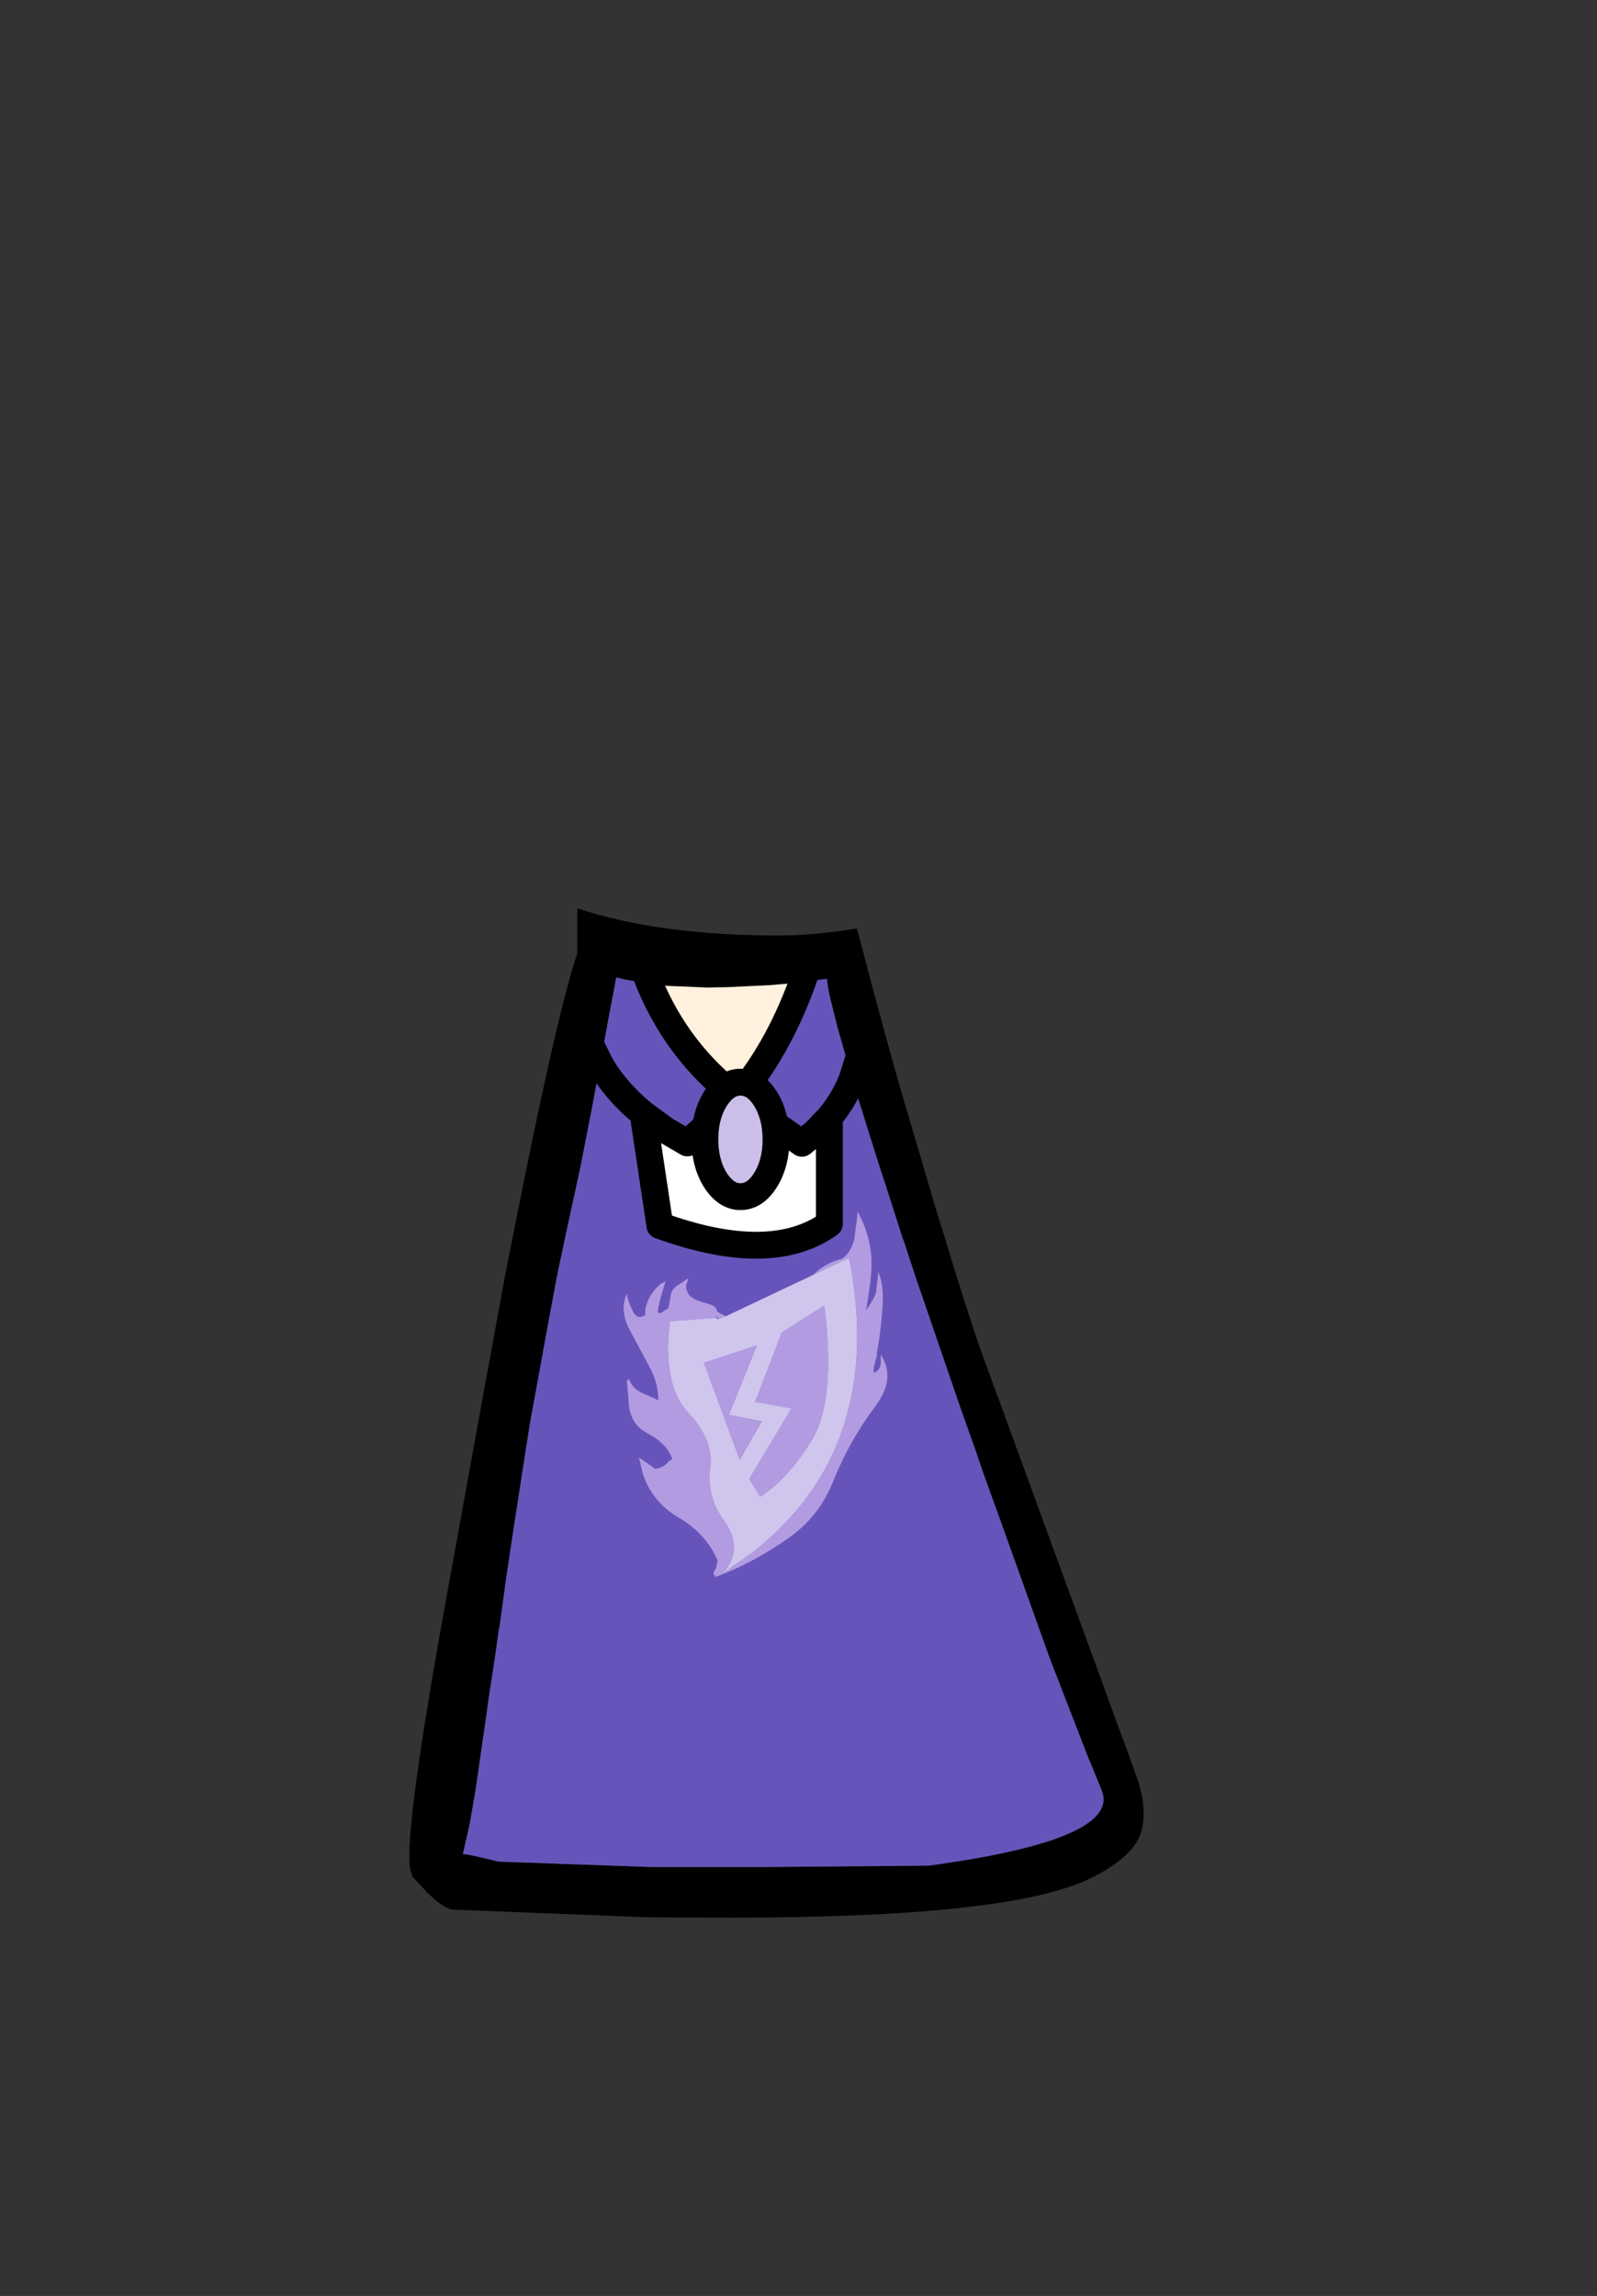 <?xml version="1.0" encoding="UTF-8" standalone="no"?>
<svg xmlns:xlink="http://www.w3.org/1999/xlink" height="342.0px" width="237.9px" xmlns="http://www.w3.org/2000/svg">
  <rect width="100%" height="100%" fill="#333333" stroke="none"/>
  <g transform="matrix(1, 0, 0, 1, 118.05, 273.9)">
    <use height="150.35" transform="matrix(1.0, 0.0, 0.0, 1.0, -57.05, -138.6)" width="109.35" xlink:href="#shape0"/>
  </g>
  <defs>
    <g id="shape0" transform="matrix(1, 0, 0, 1, 57.05, 138.6)">
      <path d="M1.5 -127.65 L2.35 -130.05 1.5 -127.65 -0.95 -127.35 -1.65 -127.3 -3.35 -127.15 -9.75 -126.85 -12.75 -126.8 -18.7 -127.05 -19.75 -127.2 -21.3 -127.4 -24.75 -127.95 -26.25 -128.3 -27.1 -123.8 -27.6 -121.1 -28.65 -115.4 -29.7 -109.8 -29.85 -108.95 -31.5 -100.5 -31.5 -100.45 -33.6 -90.8 -35.05 -83.95 -36.45 -76.45 -38.8 -63.55 -39.0 -62.5 -39.2 -61.3 -40.15 -55.2 -40.25 -54.65 -40.65 -51.95 -41.5 -46.5 -42.8 -37.8 -42.8 -37.75 -43.65 -31.45 -43.7 -31.5 -43.7 -31.45 -43.85 -30.4 -44.35 -26.8 -45.25 -20.95 -45.55 -18.75 -47.2 -7.3 -48.05 -2.35 -49.1 2.3 -49.05 2.3 Q-48.6 2.2 -43.8 3.4 L-21.25 4.2 -3.3 4.2 20.3 4.0 Q49.1 0.1 46.05 -7.25 L44.3 -11.55 44.25 -11.6 44.15 -11.85 38.65 -26.05 38.25 -27.1 30.5 -48.75 30.35 -49.1 30.35 -49.15 28.4 -54.55 27.6 -56.9 27.35 -57.65 26.05 -61.3 24.85 -64.7 18.25 -83.95 16.6 -89.0 16.4 -89.5 14.0 -97.0 13.0 -100.05 12.7 -101.0 11.2 -105.75 10.1 -109.3 10.05 -109.45 9.7 -110.55 8.9 -113.2 6.7 -120.9 6.15 -123.1 Q5.2 -126.75 5.15 -128.05 L5.15 -128.1 1.5 -127.65 M9.75 -115.9 L8.9 -113.2 9.75 -115.9 M-29.8 -117.75 L-28.65 -115.4 -29.8 -117.75 M19.25 -101.0 L21.05 -94.9 21.05 -94.8 22.7 -89.5 22.85 -89.0 24.4 -83.95 Q27.0 -75.6 28.6 -71.25 L32.25 -61.3 41.4 -36.25 45.7 -24.5 47.9 -18.45 49.95 -12.9 51.6 -8.3 Q52.6 -4.7 52.2 -2.15 51.95 -0.55 51.2 0.6 49.2 3.6 44.15 6.0 32.15 11.75 -9.15 11.75 L-21.25 11.7 -50.65 10.55 Q-52.15 10.3 -54.55 7.85 L-56.6 5.65 -56.95 4.6 -57.0 4.3 Q-57.55 -0.6 -54.05 -21.6 L-53.85 -22.85 -52.65 -29.8 -52.55 -30.4 -52.05 -33.15 -46.95 -61.3 -42.8 -83.95 -41.8 -89.0 -40.2 -97.0 Q-34.85 -123.55 -32.05 -131.9 L-32.05 -138.6 Q-19.9 -134.55 -2.0 -134.55 3.25 -134.55 9.6 -135.6 14.05 -118.6 16.65 -109.8 L19.25 -101.0 M-22.15 -129.5 L-21.3 -127.4 -22.15 -129.5" fill="#000000" fill-rule="evenodd" stroke="none"/>
      <path d="M1.5 -127.65 L5.15 -128.1 5.15 -128.05 Q5.2 -126.75 6.15 -123.1 L6.7 -120.9 8.9 -113.2 Q7.7 -110.1 5.5 -107.45 7.7 -110.1 8.9 -113.2 L9.7 -110.55 10.05 -109.45 10.1 -109.3 11.2 -105.75 12.7 -101.0 13.0 -100.05 14.0 -97.0 16.4 -89.5 16.6 -89.0 18.25 -83.95 24.85 -64.7 26.05 -61.3 27.35 -57.65 27.6 -56.9 28.4 -54.55 30.35 -49.15 30.35 -49.1 30.5 -48.75 38.25 -27.1 38.65 -26.05 44.15 -11.85 44.25 -11.6 44.3 -11.55 46.05 -7.25 Q49.1 0.1 20.3 4.0 L-3.3 4.2 -21.25 4.2 -43.8 3.4 Q-48.6 2.2 -49.05 2.3 L-49.1 2.3 -48.05 -2.35 -47.2 -7.3 -45.55 -18.75 -45.25 -20.95 -44.35 -26.8 -43.85 -30.4 -43.7 -31.45 -43.7 -31.5 -43.65 -31.45 -42.8 -37.75 -42.8 -37.8 -41.5 -46.5 -40.65 -51.95 -40.25 -54.65 -40.15 -55.2 -39.2 -61.3 -39.0 -62.5 -38.8 -63.55 -36.45 -76.45 -35.05 -83.95 -33.6 -90.8 -31.5 -100.45 -31.5 -100.5 -29.85 -108.95 -29.7 -109.8 -28.65 -115.4 -27.6 -121.1 -27.1 -123.8 -26.25 -128.3 -24.75 -127.95 -21.3 -127.4 Q-17.0 -117.1 -8.25 -110.4 -2.3 -117.25 1.5 -127.65 M5.5 -107.45 L3.4 -105.25 1.4 -103.6 -8.25 -110.4 -15.65 -103.65 -18.9 -105.55 -22.25 -108.0 -19.75 -91.35 Q-3.2 -85.35 5.5 -91.6 L5.5 -107.45 M-22.25 -108.0 Q-26.35 -111.4 -28.65 -115.4 -26.35 -111.4 -22.25 -108.0" fill="#6754ba" fill-rule="evenodd" stroke="none"/>
      <path d="M-8.25 -110.4 L1.4 -103.6 3.4 -105.25 5.5 -107.45 5.5 -91.6 Q-3.2 -85.35 -19.75 -91.35 L-22.25 -108.0 -18.9 -105.55 -15.65 -103.65 -8.25 -110.4" fill="#ffffff" fill-rule="evenodd" stroke="none"/>
      <path d="M-21.3 -127.4 L-19.75 -127.2 -18.7 -127.05 -12.75 -126.8 -9.75 -126.85 -3.35 -127.15 -1.65 -127.3 -0.95 -127.35 1.5 -127.65 Q-2.3 -117.25 -8.25 -110.4 -17.0 -117.1 -21.3 -127.4" fill="#fff1dd" fill-rule="evenodd" stroke="none"/>
      <path d="M2.35 -130.05 L1.5 -127.65 Q-2.3 -117.25 -8.25 -110.4 -17.0 -117.1 -21.3 -127.4 L-22.15 -129.5 M8.9 -113.2 L9.75 -115.9 M-8.25 -110.4 L1.4 -103.6 3.4 -105.25 5.5 -107.45 Q7.7 -110.1 8.9 -113.2 M-28.65 -115.4 L-29.8 -117.75 M-8.25 -110.4 L-15.65 -103.65 -18.9 -105.55 -22.25 -108.0 -19.75 -91.35 Q-3.2 -85.35 5.5 -91.6 L5.5 -107.45 M-28.65 -115.4 Q-26.35 -111.4 -22.25 -108.0" fill="none" stroke="#000000" stroke-linecap="round" stroke-linejoin="round" stroke-width="4.0"/>
      <path d="M-2.45 -104.15 Q-2.45 -100.65 -4.0 -98.15 -5.55 -95.65 -7.75 -95.65 -9.9 -95.65 -11.5 -98.15 -13.05 -100.65 -13.05 -104.2 -13.05 -107.7 -11.5 -110.2 -9.9 -112.7 -7.75 -112.7 -5.55 -112.7 -4.0 -110.2 -2.45 -107.7 -2.45 -104.15" fill="#cbbfe9" fill-rule="evenodd" stroke="none"/>
      <path d="M-2.45 -104.15 Q-2.45 -100.65 -4.0 -98.15 -5.55 -95.65 -7.75 -95.65 -9.9 -95.65 -11.5 -98.15 -13.05 -100.65 -13.05 -104.2 -13.05 -107.7 -11.5 -110.2 -9.9 -112.7 -7.75 -112.7 -5.55 -112.7 -4.0 -110.2 -2.45 -107.7 -2.45 -104.15" fill="none" stroke="#000000" stroke-linecap="round" stroke-linejoin="round" stroke-width="4.0"/>
      <path d="M3.1 -84.0 Q4.8 -85.75 7.4 -86.4 8.75 -87.4 9.2 -89.3 L9.6 -92.3 9.7 -93.4 Q11.3 -90.65 11.7 -87.2 12.05 -84.65 10.95 -78.7 12.3 -80.65 12.45 -81.4 L12.8 -84.4 Q13.55 -82.65 13.45 -79.95 13.25 -75.9 12.5 -72.0 L12.65 -72.2 12.25 -70.75 Q12.05 -70.15 12.1 -69.4 13.15 -69.8 13.15 -70.95 L13.15 -72.15 Q15.45 -68.6 12.4 -64.5 8.45 -59.25 6.05 -53.2 3.95 -47.95 -0.65 -44.75 -5.7 -41.2 -11.05 -39.15 L-11.3 -39.05 -11.55 -39.0 -11.5 -39.15 Q-12.0 -39.5 -11.55 -40.0 -11.35 -40.35 -11.3 -40.75 L-11.15 -41.45 Q-12.85 -45.4 -16.8 -47.75 -20.8 -50.05 -22.25 -54.25 L-22.85 -56.7 -22.85 -56.8 -22.75 -56.7 Q-20.6 -55.3 -20.55 -55.1 -19.25 -55.2 -18.45 -56.2 L-17.9 -56.6 Q-18.75 -58.95 -21.7 -60.45 -24.0 -61.7 -24.35 -64.45 L-24.65 -68.2 -24.35 -68.5 Q-23.9 -67.1 -22.4 -66.4 L-20.55 -65.6 -20.0 -65.3 Q-19.95 -67.85 -21.3 -70.3 L-24.3 -75.9 Q-25.75 -78.7 -24.7 -81.15 L-24.65 -81.15 Q-24.65 -80.45 -23.95 -78.95 -23.2 -77.1 -21.9 -78.05 -22.05 -78.75 -21.7 -79.7 -21.1 -81.4 -19.65 -82.65 L-18.9 -83.05 -19.25 -81.95 Q-20.15 -78.8 -20.05 -78.45 -19.65 -78.05 -19.0 -78.75 L-18.5 -79.0 -18.15 -80.8 Q-18.1 -81.75 -17.25 -82.35 -16.3 -82.95 -15.5 -83.5 L-15.7 -82.85 Q-16.05 -82.2 -15.55 -81.25 -15.15 -80.4 -13.1 -79.85 -11.15 -79.35 -11.3 -78.6 -10.65 -78.15 -9.9 -77.85 L-10.95 -77.45 -11.4 -77.8 -11.4 -77.6 -16.8 -77.2 -18.25 -77.1 Q-19.4 -67.55 -15.5 -63.45 -11.7 -59.4 -12.25 -55.2 -12.85 -51.0 -10.1 -47.25 -8.0 -44.3 -9.1 -41.5 -9.55 -40.5 -10.4 -39.55 L-6.15 -42.5 Q13.95 -58.1 8.45 -86.4 L8.35 -86.5 3.1 -84.0 M2.95 -59.5 Q-0.65 -53.6 -4.8 -50.95 L-6.45 -53.6 -0.15 -64.1 -5.55 -65.1 -1.6 -75.4 4.75 -79.45 Q6.5 -65.45 2.95 -59.5 M-4.55 -62.2 L-7.85 -56.45 -13.2 -70.9 -5.3 -73.5 -9.45 -63.15 -4.55 -62.2" fill="#b29be1" fill-rule="evenodd" stroke="none"/>
      <path d="M8.35 -86.5 L8.45 -86.4 8.35 -86.5" fill="#ffffff" fill-rule="evenodd" stroke="none"/>
      <path d="M-9.9 -77.85 L3.1 -84.0 8.35 -86.5 8.45 -86.4 Q13.95 -58.1 -6.15 -42.5 L-10.4 -39.55 Q-9.55 -40.5 -9.1 -41.5 -8.0 -44.3 -10.1 -47.25 -12.85 -51.0 -12.25 -55.2 -11.7 -59.4 -15.5 -63.45 -19.4 -67.55 -18.25 -77.1 L-16.8 -77.2 -11.4 -77.6 -11.05 -77.4 -10.95 -77.45 -9.9 -77.85 M2.95 -59.5 Q6.5 -65.45 4.75 -79.45 L-1.6 -75.4 -5.55 -65.1 -0.15 -64.1 -6.45 -53.6 -4.8 -50.95 Q-0.65 -53.6 2.95 -59.5 M-4.55 -62.2 L-9.45 -63.15 -5.3 -73.5 -13.2 -70.9 -7.85 -56.45 -4.55 -62.2" fill="#d0c5ed" fill-rule="evenodd" stroke="none"/>
    </g>
  </defs>
</svg>

